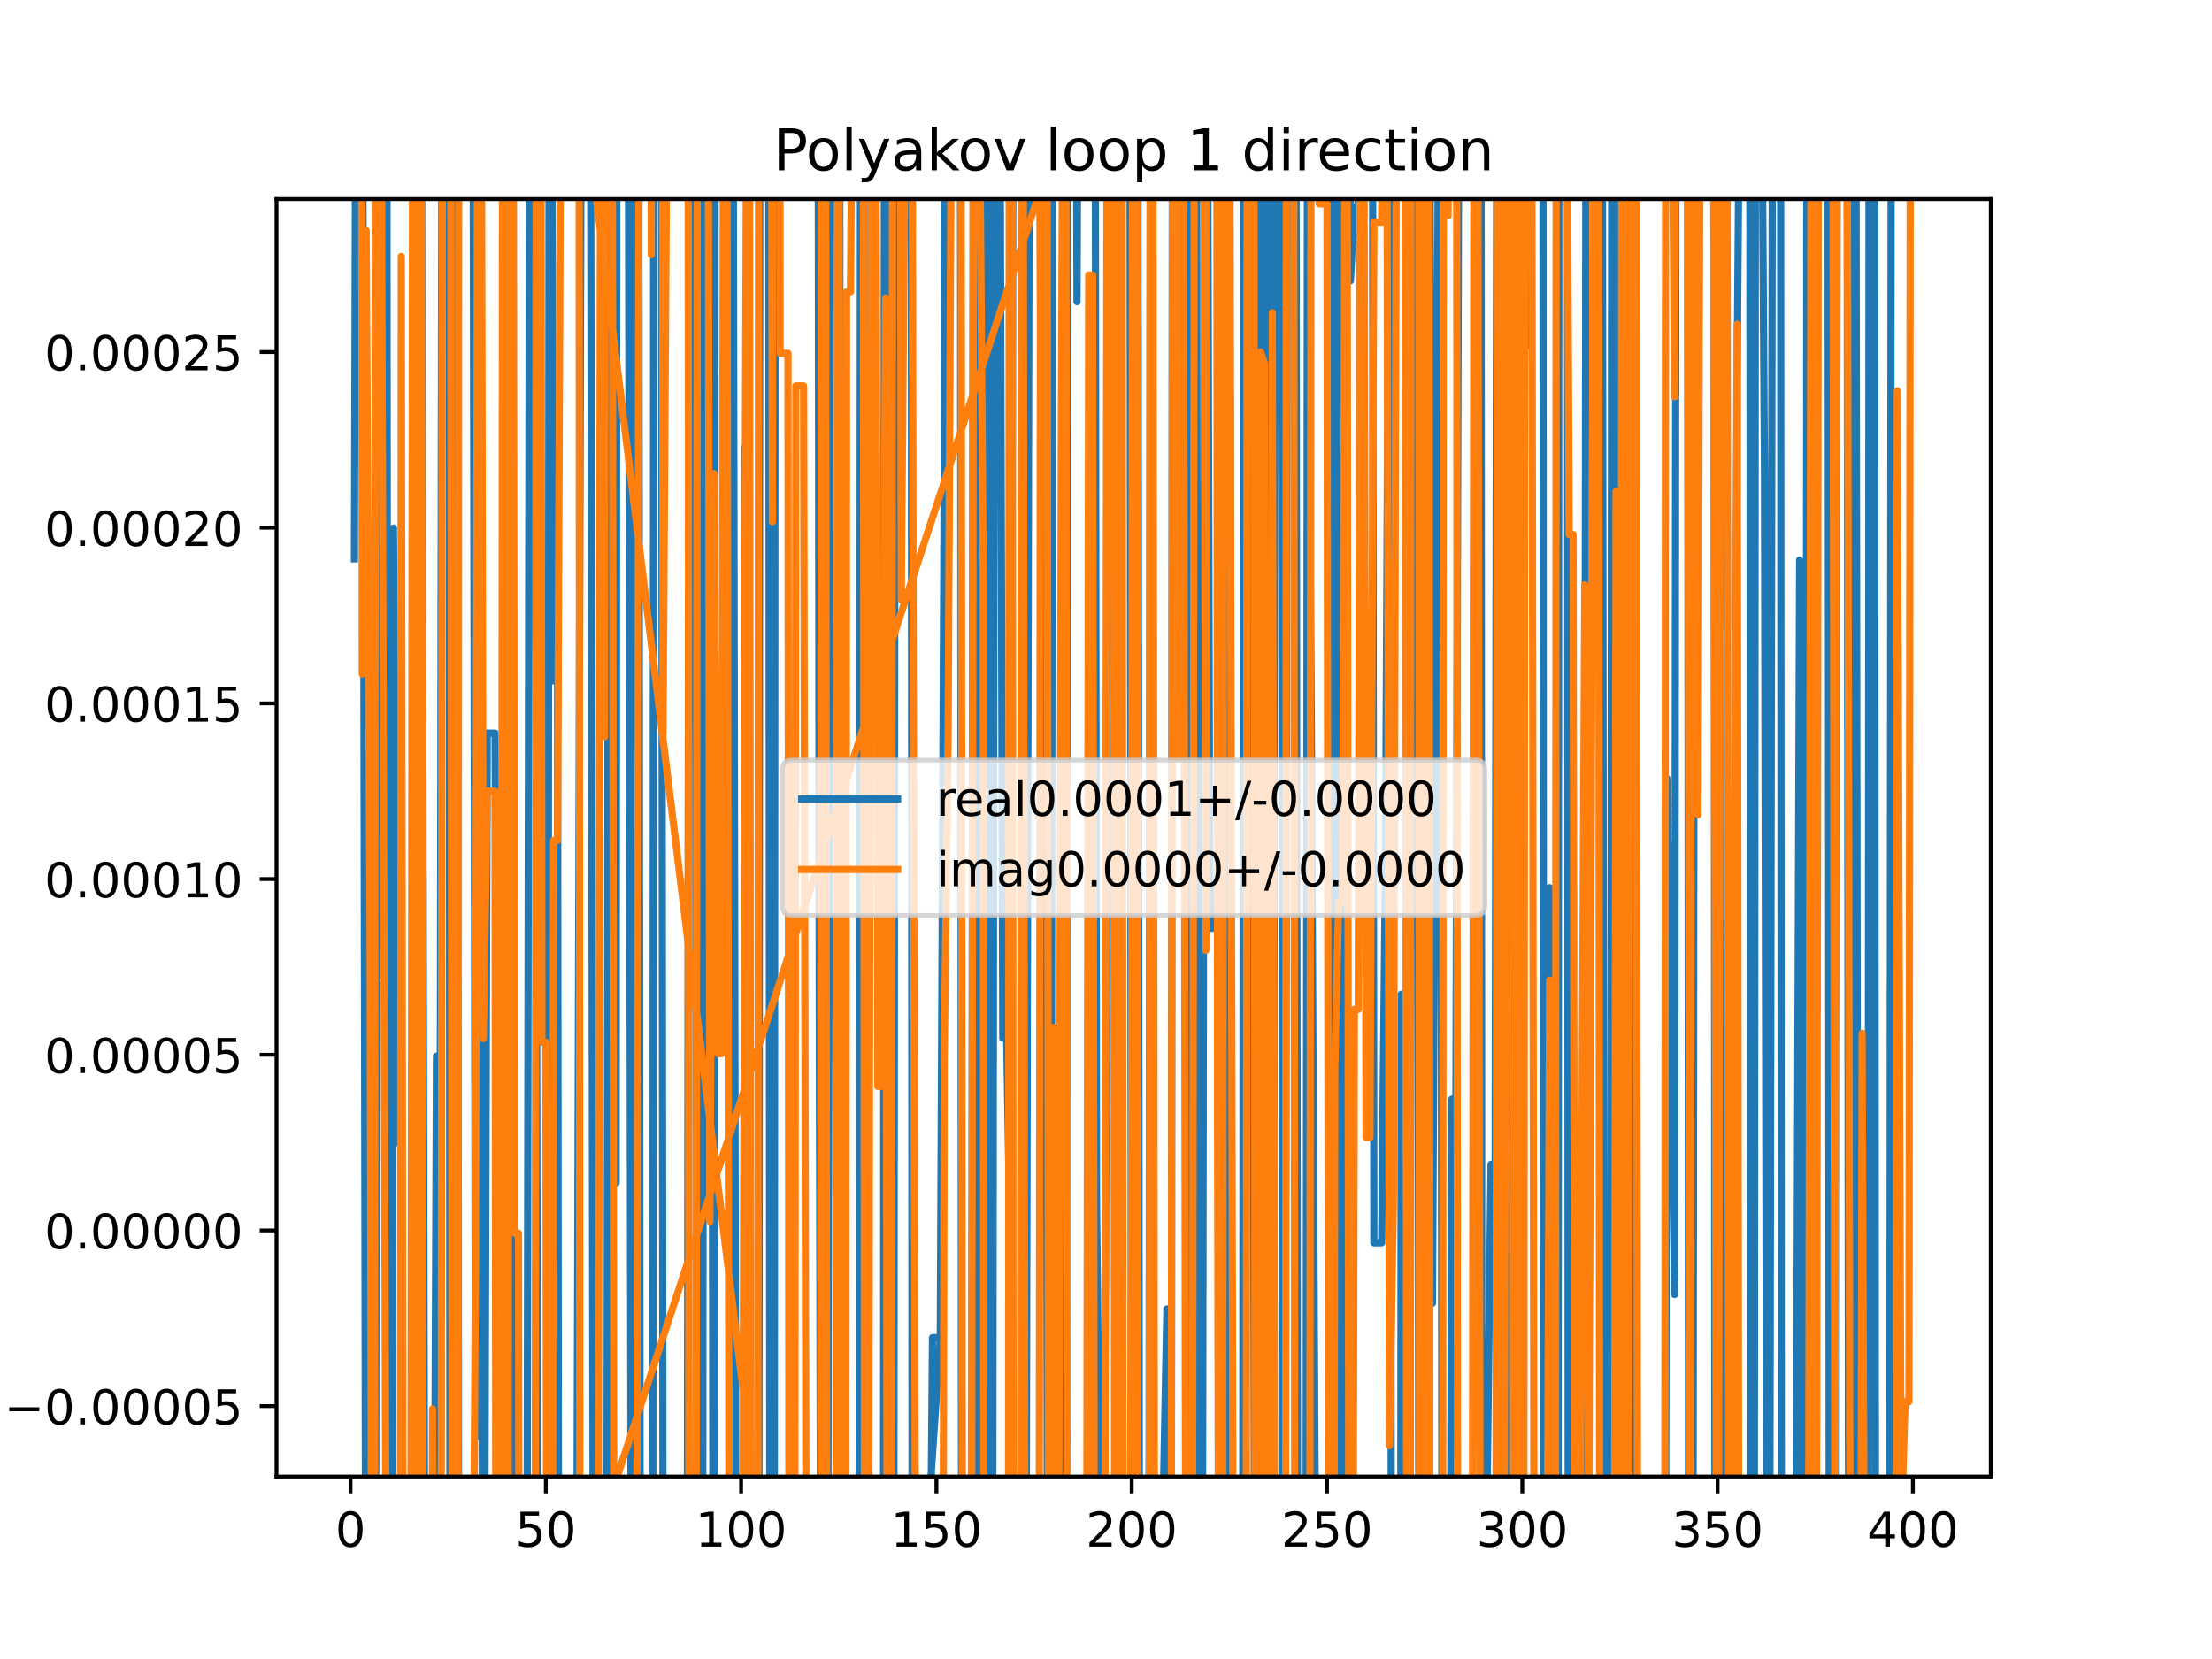 <?xml version="1.0" encoding="utf-8" standalone="no"?>
<!DOCTYPE svg PUBLIC "-//W3C//DTD SVG 1.1//EN"
  "http://www.w3.org/Graphics/SVG/1.1/DTD/svg11.dtd">
<!-- Created with matplotlib (https://matplotlib.org/) -->
<svg height="345.6pt" version="1.1" viewBox="0 0 460.8 345.6" width="460.8pt" xmlns="http://www.w3.org/2000/svg" xmlns:xlink="http://www.w3.org/1999/xlink">
 <defs>
  <style type="text/css">
*{stroke-linecap:butt;stroke-linejoin:round;}
  </style>
 </defs>
 <g id="figure_1">
  <g id="patch_1">
   <path d="M 0 345.6 
L 460.8 345.6 
L 460.8 0 
L 0 0 
z
" style="fill:#ffffff;"/>
  </g>
  <g id="axes_1">
   <g id="patch_2">
    <path d="M 57.6 307.584 
L 414.72 307.584 
L 414.72 41.472 
L 57.6 41.472 
z
" style="fill:#ffffff;"/>
   </g>
   <g id="matplotlib.axis_1">
    <g id="xtick_1">
     <g id="line2d_1">
      <defs>
       <path d="M 0 0 
L 0 3.5 
" id="m517fdaf414" style="stroke:#000000;stroke-width:0.8;"/>
      </defs>
      <g>
       <use style="stroke:#000000;stroke-width:0.8;" x="73.019" xlink:href="#m517fdaf414" y="307.584"/>
      </g>
     </g>
     <g id="text_1">
      <!-- 0 -->
      <defs>
       <path d="M 31.781 66.406 
Q 24.172 66.406 20.328 58.906 
Q 16.5 51.422 16.5 36.375 
Q 16.5 21.391 20.328 13.891 
Q 24.172 6.391 31.781 6.391 
Q 39.453 6.391 43.281 13.891 
Q 47.125 21.391 47.125 36.375 
Q 47.125 51.422 43.281 58.906 
Q 39.453 66.406 31.781 66.406 
z
M 31.781 74.219 
Q 44.047 74.219 50.516 64.516 
Q 56.984 54.828 56.984 36.375 
Q 56.984 17.969 50.516 8.266 
Q 44.047 -1.422 31.781 -1.422 
Q 19.531 -1.422 13.062 8.266 
Q 6.594 17.969 6.594 36.375 
Q 6.594 54.828 13.062 64.516 
Q 19.531 74.219 31.781 74.219 
z
" id="DejaVuSans-48"/>
      </defs>
      <g transform="translate(69.838 322.182)scale(0.1 -0.1)">
       <use xlink:href="#DejaVuSans-48"/>
      </g>
     </g>
    </g>
    <g id="xtick_2">
     <g id="line2d_2">
      <g>
       <use style="stroke:#000000;stroke-width:0.8;" x="113.703" xlink:href="#m517fdaf414" y="307.584"/>
      </g>
     </g>
     <g id="text_2">
      <!-- 50 -->
      <defs>
       <path d="M 10.797 72.906 
L 49.516 72.906 
L 49.516 64.594 
L 19.828 64.594 
L 19.828 46.734 
Q 21.969 47.469 24.109 47.828 
Q 26.266 48.188 28.422 48.188 
Q 40.625 48.188 47.75 41.5 
Q 54.891 34.812 54.891 23.391 
Q 54.891 11.625 47.562 5.094 
Q 40.234 -1.422 26.906 -1.422 
Q 22.312 -1.422 17.547 -0.641 
Q 12.797 0.141 7.719 1.703 
L 7.719 11.625 
Q 12.109 9.234 16.797 8.062 
Q 21.484 6.891 26.703 6.891 
Q 35.156 6.891 40.078 11.328 
Q 45.016 15.766 45.016 23.391 
Q 45.016 31 40.078 35.438 
Q 35.156 39.891 26.703 39.891 
Q 22.75 39.891 18.812 39.016 
Q 14.891 38.141 10.797 36.281 
z
" id="DejaVuSans-53"/>
      </defs>
      <g transform="translate(107.34 322.182)scale(0.1 -0.1)">
       <use xlink:href="#DejaVuSans-53"/>
       <use x="63.623" xlink:href="#DejaVuSans-48"/>
      </g>
     </g>
    </g>
    <g id="xtick_3">
     <g id="line2d_3">
      <g>
       <use style="stroke:#000000;stroke-width:0.8;" x="154.386" xlink:href="#m517fdaf414" y="307.584"/>
      </g>
     </g>
     <g id="text_3">
      <!-- 100 -->
      <defs>
       <path d="M 12.406 8.297 
L 28.516 8.297 
L 28.516 63.922 
L 10.984 60.406 
L 10.984 69.391 
L 28.422 72.906 
L 38.281 72.906 
L 38.281 8.297 
L 54.391 8.297 
L 54.391 0 
L 12.406 0 
z
" id="DejaVuSans-49"/>
      </defs>
      <g transform="translate(144.842 322.182)scale(0.1 -0.1)">
       <use xlink:href="#DejaVuSans-49"/>
       <use x="63.623" xlink:href="#DejaVuSans-48"/>
       <use x="127.246" xlink:href="#DejaVuSans-48"/>
      </g>
     </g>
    </g>
    <g id="xtick_4">
     <g id="line2d_4">
      <g>
       <use style="stroke:#000000;stroke-width:0.8;" x="195.07" xlink:href="#m517fdaf414" y="307.584"/>
      </g>
     </g>
     <g id="text_4">
      <!-- 150 -->
      <g transform="translate(185.526 322.182)scale(0.1 -0.1)">
       <use xlink:href="#DejaVuSans-49"/>
       <use x="63.623" xlink:href="#DejaVuSans-53"/>
       <use x="127.246" xlink:href="#DejaVuSans-48"/>
      </g>
     </g>
    </g>
    <g id="xtick_5">
     <g id="line2d_5">
      <g>
       <use style="stroke:#000000;stroke-width:0.8;" x="235.753" xlink:href="#m517fdaf414" y="307.584"/>
      </g>
     </g>
     <g id="text_5">
      <!-- 200 -->
      <defs>
       <path d="M 19.188 8.297 
L 53.609 8.297 
L 53.609 0 
L 7.328 0 
L 7.328 8.297 
Q 12.938 14.109 22.625 23.891 
Q 32.328 33.688 34.812 36.531 
Q 39.547 41.844 41.422 45.531 
Q 43.312 49.219 43.312 52.781 
Q 43.312 58.594 39.234 62.25 
Q 35.156 65.922 28.609 65.922 
Q 23.969 65.922 18.812 64.312 
Q 13.672 62.703 7.812 59.422 
L 7.812 69.391 
Q 13.766 71.781 18.938 73 
Q 24.125 74.219 28.422 74.219 
Q 39.75 74.219 46.484 68.547 
Q 53.219 62.891 53.219 53.422 
Q 53.219 48.922 51.531 44.891 
Q 49.859 40.875 45.406 35.406 
Q 44.188 33.984 37.641 27.219 
Q 31.109 20.453 19.188 8.297 
z
" id="DejaVuSans-50"/>
      </defs>
      <g transform="translate(226.209 322.182)scale(0.1 -0.1)">
       <use xlink:href="#DejaVuSans-50"/>
       <use x="63.623" xlink:href="#DejaVuSans-48"/>
       <use x="127.246" xlink:href="#DejaVuSans-48"/>
      </g>
     </g>
    </g>
    <g id="xtick_6">
     <g id="line2d_6">
      <g>
       <use style="stroke:#000000;stroke-width:0.8;" x="276.437" xlink:href="#m517fdaf414" y="307.584"/>
      </g>
     </g>
     <g id="text_6">
      <!-- 250 -->
      <g transform="translate(266.893 322.182)scale(0.1 -0.1)">
       <use xlink:href="#DejaVuSans-50"/>
       <use x="63.623" xlink:href="#DejaVuSans-53"/>
       <use x="127.246" xlink:href="#DejaVuSans-48"/>
      </g>
     </g>
    </g>
    <g id="xtick_7">
     <g id="line2d_7">
      <g>
       <use style="stroke:#000000;stroke-width:0.8;" x="317.12" xlink:href="#m517fdaf414" y="307.584"/>
      </g>
     </g>
     <g id="text_7">
      <!-- 300 -->
      <defs>
       <path d="M 40.578 39.312 
Q 47.656 37.797 51.625 33 
Q 55.609 28.219 55.609 21.188 
Q 55.609 10.406 48.188 4.484 
Q 40.766 -1.422 27.094 -1.422 
Q 22.516 -1.422 17.656 -0.516 
Q 12.797 0.391 7.625 2.203 
L 7.625 11.719 
Q 11.719 9.328 16.594 8.109 
Q 21.484 6.891 26.812 6.891 
Q 36.078 6.891 40.938 10.547 
Q 45.797 14.203 45.797 21.188 
Q 45.797 27.641 41.281 31.266 
Q 36.766 34.906 28.719 34.906 
L 20.219 34.906 
L 20.219 43.016 
L 29.109 43.016 
Q 36.375 43.016 40.234 45.922 
Q 44.094 48.828 44.094 54.297 
Q 44.094 59.906 40.109 62.906 
Q 36.141 65.922 28.719 65.922 
Q 24.656 65.922 20.016 65.031 
Q 15.375 64.156 9.812 62.312 
L 9.812 71.094 
Q 15.438 72.656 20.344 73.438 
Q 25.25 74.219 29.594 74.219 
Q 40.828 74.219 47.359 69.109 
Q 53.906 64.016 53.906 55.328 
Q 53.906 49.266 50.438 45.094 
Q 46.969 40.922 40.578 39.312 
z
" id="DejaVuSans-51"/>
      </defs>
      <g transform="translate(307.576 322.182)scale(0.1 -0.1)">
       <use xlink:href="#DejaVuSans-51"/>
       <use x="63.623" xlink:href="#DejaVuSans-48"/>
       <use x="127.246" xlink:href="#DejaVuSans-48"/>
      </g>
     </g>
    </g>
    <g id="xtick_8">
     <g id="line2d_8">
      <g>
       <use style="stroke:#000000;stroke-width:0.8;" x="357.804" xlink:href="#m517fdaf414" y="307.584"/>
      </g>
     </g>
     <g id="text_8">
      <!-- 350 -->
      <g transform="translate(348.26 322.182)scale(0.1 -0.1)">
       <use xlink:href="#DejaVuSans-51"/>
       <use x="63.623" xlink:href="#DejaVuSans-53"/>
       <use x="127.246" xlink:href="#DejaVuSans-48"/>
      </g>
     </g>
    </g>
    <g id="xtick_9">
     <g id="line2d_9">
      <g>
       <use style="stroke:#000000;stroke-width:0.8;" x="398.487" xlink:href="#m517fdaf414" y="307.584"/>
      </g>
     </g>
     <g id="text_9">
      <!-- 400 -->
      <defs>
       <path d="M 37.797 64.312 
L 12.891 25.391 
L 37.797 25.391 
z
M 35.203 72.906 
L 47.609 72.906 
L 47.609 25.391 
L 58.016 25.391 
L 58.016 17.188 
L 47.609 17.188 
L 47.609 0 
L 37.797 0 
L 37.797 17.188 
L 4.891 17.188 
L 4.891 26.703 
z
" id="DejaVuSans-52"/>
      </defs>
      <g transform="translate(388.944 322.182)scale(0.1 -0.1)">
       <use xlink:href="#DejaVuSans-52"/>
       <use x="63.623" xlink:href="#DejaVuSans-48"/>
       <use x="127.246" xlink:href="#DejaVuSans-48"/>
      </g>
     </g>
    </g>
   </g>
   <g id="matplotlib.axis_2">
    <g id="ytick_1">
     <g id="line2d_10">
      <defs>
       <path d="M 0 0 
L -3.5 0 
" id="m78a2ba0b7c" style="stroke:#000000;stroke-width:0.8;"/>
      </defs>
      <g>
       <use style="stroke:#000000;stroke-width:0.8;" x="57.6" xlink:href="#m78a2ba0b7c" y="292.914"/>
      </g>
     </g>
     <g id="text_10">
      <!-- −0.00005 -->
      <defs>
       <path d="M 10.594 35.5 
L 73.188 35.5 
L 73.188 27.203 
L 10.594 27.203 
z
" id="DejaVuSans-8722"/>
       <path d="M 10.688 12.406 
L 21 12.406 
L 21 0 
L 10.688 0 
z
" id="DejaVuSans-46"/>
      </defs>
      <g transform="translate(0.867 296.713)scale(0.1 -0.1)">
       <use xlink:href="#DejaVuSans-8722"/>
       <use x="83.789" xlink:href="#DejaVuSans-48"/>
       <use x="147.412" xlink:href="#DejaVuSans-46"/>
       <use x="179.199" xlink:href="#DejaVuSans-48"/>
       <use x="242.822" xlink:href="#DejaVuSans-48"/>
       <use x="306.445" xlink:href="#DejaVuSans-48"/>
       <use x="370.068" xlink:href="#DejaVuSans-48"/>
       <use x="433.691" xlink:href="#DejaVuSans-53"/>
      </g>
     </g>
    </g>
    <g id="ytick_2">
     <g id="line2d_11">
      <g>
       <use style="stroke:#000000;stroke-width:0.8;" x="57.6" xlink:href="#m78a2ba0b7c" y="256.319"/>
      </g>
     </g>
     <g id="text_11">
      <!-- 0.00000 -->
      <g transform="translate(9.247 260.118)scale(0.1 -0.1)">
       <use xlink:href="#DejaVuSans-48"/>
       <use x="63.623" xlink:href="#DejaVuSans-46"/>
       <use x="95.41" xlink:href="#DejaVuSans-48"/>
       <use x="159.033" xlink:href="#DejaVuSans-48"/>
       <use x="222.656" xlink:href="#DejaVuSans-48"/>
       <use x="286.279" xlink:href="#DejaVuSans-48"/>
       <use x="349.902" xlink:href="#DejaVuSans-48"/>
      </g>
     </g>
    </g>
    <g id="ytick_3">
     <g id="line2d_12">
      <g>
       <use style="stroke:#000000;stroke-width:0.8;" x="57.6" xlink:href="#m78a2ba0b7c" y="219.724"/>
      </g>
     </g>
     <g id="text_12">
      <!-- 0.00005 -->
      <g transform="translate(9.247 223.523)scale(0.1 -0.1)">
       <use xlink:href="#DejaVuSans-48"/>
       <use x="63.623" xlink:href="#DejaVuSans-46"/>
       <use x="95.41" xlink:href="#DejaVuSans-48"/>
       <use x="159.033" xlink:href="#DejaVuSans-48"/>
       <use x="222.656" xlink:href="#DejaVuSans-48"/>
       <use x="286.279" xlink:href="#DejaVuSans-48"/>
       <use x="349.902" xlink:href="#DejaVuSans-53"/>
      </g>
     </g>
    </g>
    <g id="ytick_4">
     <g id="line2d_13">
      <g>
       <use style="stroke:#000000;stroke-width:0.8;" x="57.6" xlink:href="#m78a2ba0b7c" y="183.128"/>
      </g>
     </g>
     <g id="text_13">
      <!-- 0.00010 -->
      <g transform="translate(9.247 186.928)scale(0.1 -0.1)">
       <use xlink:href="#DejaVuSans-48"/>
       <use x="63.623" xlink:href="#DejaVuSans-46"/>
       <use x="95.41" xlink:href="#DejaVuSans-48"/>
       <use x="159.033" xlink:href="#DejaVuSans-48"/>
       <use x="222.656" xlink:href="#DejaVuSans-48"/>
       <use x="286.279" xlink:href="#DejaVuSans-49"/>
       <use x="349.902" xlink:href="#DejaVuSans-48"/>
      </g>
     </g>
    </g>
    <g id="ytick_5">
     <g id="line2d_14">
      <g>
       <use style="stroke:#000000;stroke-width:0.8;" x="57.6" xlink:href="#m78a2ba0b7c" y="146.533"/>
      </g>
     </g>
     <g id="text_14">
      <!-- 0.00015 -->
      <g transform="translate(9.247 150.332)scale(0.1 -0.1)">
       <use xlink:href="#DejaVuSans-48"/>
       <use x="63.623" xlink:href="#DejaVuSans-46"/>
       <use x="95.41" xlink:href="#DejaVuSans-48"/>
       <use x="159.033" xlink:href="#DejaVuSans-48"/>
       <use x="222.656" xlink:href="#DejaVuSans-48"/>
       <use x="286.279" xlink:href="#DejaVuSans-49"/>
       <use x="349.902" xlink:href="#DejaVuSans-53"/>
      </g>
     </g>
    </g>
    <g id="ytick_6">
     <g id="line2d_15">
      <g>
       <use style="stroke:#000000;stroke-width:0.8;" x="57.6" xlink:href="#m78a2ba0b7c" y="109.938"/>
      </g>
     </g>
     <g id="text_15">
      <!-- 0.00020 -->
      <g transform="translate(9.247 113.737)scale(0.1 -0.1)">
       <use xlink:href="#DejaVuSans-48"/>
       <use x="63.623" xlink:href="#DejaVuSans-46"/>
       <use x="95.41" xlink:href="#DejaVuSans-48"/>
       <use x="159.033" xlink:href="#DejaVuSans-48"/>
       <use x="222.656" xlink:href="#DejaVuSans-48"/>
       <use x="286.279" xlink:href="#DejaVuSans-50"/>
       <use x="349.902" xlink:href="#DejaVuSans-48"/>
      </g>
     </g>
    </g>
    <g id="ytick_7">
     <g id="line2d_16">
      <g>
       <use style="stroke:#000000;stroke-width:0.8;" x="57.6" xlink:href="#m78a2ba0b7c" y="73.343"/>
      </g>
     </g>
     <g id="text_16">
      <!-- 0.00025 -->
      <g transform="translate(9.247 77.142)scale(0.1 -0.1)">
       <use xlink:href="#DejaVuSans-48"/>
       <use x="63.623" xlink:href="#DejaVuSans-46"/>
       <use x="95.41" xlink:href="#DejaVuSans-48"/>
       <use x="159.033" xlink:href="#DejaVuSans-48"/>
       <use x="222.656" xlink:href="#DejaVuSans-48"/>
       <use x="286.279" xlink:href="#DejaVuSans-50"/>
       <use x="349.902" xlink:href="#DejaVuSans-53"/>
      </g>
     </g>
    </g>
   </g>
   <g id="line2d_17">
    <path clip-path="url(#p433a0ba82c)" d="M 73.833 116.42 
L 74.144 -1 
M 75.534 -1 
L 76.193 346.6 
M 76.403 346.6 
L 77.087 120.752 
L 77.375 346.6 
M 78.254 346.6 
L 78.55 -1 
M 79.11 -1 
L 79.528 203.257 
L 79.798 -1 
M 80.598 -1 
L 80.813 346.6 
M 81.726 346.6 
L 81.969 110.014 
L 82.783 238.049 
L 83.597 196.345 
L 83.749 346.6 
M 85.946 346.6 
L 86.038 264.071 
L 86.851 303.232 
L 87.568 -1 
M 87.753 -1 
L 88.479 339.598 
L 89.292 339.598 
L 89.355 346.6 
M 90.431 346.6 
L 90.92 220.01 
L 91.733 220.01 
L 92.091 -1 
M 93.535 -1 
L 93.75 346.6 
M 94.561 346.6 
L 94.757 -1 
M 95.289 -1 
L 95.543 346.6 
M 191.331 346.6 
L 195.883 278.654 
L 196.697 98.578 
L 196.904 -1 
M 200.079 -1 
L 200.322 346.6 
M 202.401 346.6 
L 202.749 -1 
M 203.425 -1 
L 203.592 346.6 
M 205.063 346.6 
L 205.365 -1 
M 205.933 -1 
L 206.238 346.6 
M 206.772 346.6 
L 207.199 -1 
M 208.269 -1 
L 208.902 216.278 
L 209.716 216.278 
L 210.529 266.989 
L 211.072 -1 
M 213.339 -1 
L 213.784 318.435 
L 214.464 -1 
M 216.49 -1 
L 217.039 129.199 
L 217.852 129.199 
L 218.231 346.6 
M 218.923 346.6 
L 219.281 -1 
M 221.328 -1 
L 221.702 346.6 
M 222.106 346.6 
L 222.421 -1 
M 224.194 -1 
L 224.362 62.847 
L 224.631 -1 
M 228.144 -1 
L 228.43 250.482 
L 229.244 327.816 
L 230.057 327.816 
L 230.871 108.063 
L 231.685 108.063 
L 232.498 191.072 
L 233.312 205.836 
L 233.823 -1 
M 235.375 -1 
L 235.752 346.6 
M 235.754 346.6 
L 236.104 -1 
M 237.026 -1 
L 237.374 346.6 
M 239.342 346.6 
L 239.646 -1 
M 240.027 -1 
L 240.382 346.6 
M 241.359 346.6 
L 241.449 315.793 
L 242.263 315.793 
L 243.076 272.687 
L 243.323 346.6 
M 244.004 346.6 
L 244.237 -1 
M 247.599 -1 
L 247.958 309.218 
L 248.238 -1 
M 249.262 -1 
L 249.551 346.6 
M 250.467 346.6 
L 251.029 -1 
M 251.513 -1 
L 252.027 193.381 
L 252.84 193.381 
L 253.654 181.718 
L 254.468 59.098 
L 254.714 346.6 
M 255.753 346.6 
L 256.001 -1 
M 256.193 -1 
L 256.451 346.6 
M 258.876 346.6 
L 259.068 -1 
M 259.923 -1 
L 260.163 212.322 
L 260.977 131.254 
L 261.355 346.6 
M 262.075 346.6 
L 262.473 -1 
M 262.706 -1 
L 263.013 346.6 
M 263.886 346.6 
L 264.232 7.762 
L 264.758 346.6 
M 265.241 346.6 
L 265.61 -1 
M 266.928 -1 
L 267.306 346.6 
M 267.718 346.6 
L 268.207 -1 
M 269.957 -1 
L 270.325 346.6 
M 272.059 346.6 
L 272.368 28.104 
L 273.182 153.363 
L 274.152 346.6 
M 276.803 346.6 
L 277.25 124.831 
L 277.358 -1 
M 278.479 -1 
L 278.653 346.6 
M 279.83 346.6 
L 279.937 -1 
M 281.293 -1 
L 281.319 58.496 
L 282.132 43.144 
L 282.946 43.144 
L 283.268 -1 
M 285.895 -1 
L 286.201 258.909 
L 287.828 258.909 
L 288.642 175.537 
L 289.455 9.86 
L 289.858 346.6 
M 291.787 346.6 
L 291.896 207.132 
L 292.71 207.132 
L 293.164 346.6 
M 293.693 346.6 
L 294.225 -1 
M 295.228 -1 
L 295.59 346.6 
M 296.242 346.6 
L 296.511 -1 
M 297.845 -1 
L 298.406 271.497 
L 299.788 -1 
M 300.078 -1 
L 300.388 346.6 
M 302.104 346.6 
L 302.474 228.976 
L 303.288 228.976 
L 303.947 -1 
M 308.517 -1 
L 308.707 346.6 
M 309.742 346.6 
L 309.797 309.757 
L 310.611 242.543 
L 311.425 267.854 
L 311.846 -1 
M 314.03 -1 
L 314.607 346.6 
M 316.656 346.6 
L 316.805 -1 
M 317.86 -1 
L 317.934 72.132 
L 318.206 -1 
M 321.409 -1 
L 321.592 346.6 
M 322.676 346.6 
L 322.816 184.923 
L 323.63 202.475 
L 323.946 346.6 
M 324.562 346.6 
L 324.745 -1 
M 326.531 -1 
L 326.695 346.6 
M 329.952 346.6 
L 330.404 -1 
M 333.77 -1 
L 334.179 346.6 
M 335.498 346.6 
L 335.765 -1 
M 335.907 -1 
L 336.185 346.6 
M 337.097 346.6 
L 337.366 -1 
M 337.648 -1 
L 338.167 346.6 
M 338.404 346.6 
L 339.019 -1 
M 340.111 -1 
L 340.384 346.6 
M 346.947 346.6 
L 347.226 162.147 
L 348.04 211.446 
L 348.853 269.679 
L 349.168 -1 
M 351.56 -1 
L 351.776 346.6 
M 352.669 346.6 
L 352.922 104.166 
L 353.735 121.596 
L 354.092 -1 
M 357.058 -1 
L 357.256 346.6 
M 358.426 346.6 
L 358.617 50.418 
L 358.876 346.6 
M 360.136 346.6 
L 360.245 248.747 
L 361.058 345.266 
L 361.872 78.005 
L 362.49 -1 
M 364.492 -1 
L 364.771 346.6 
M 365.445 346.6 
L 365.696 -1 
M 366.92 -1 
L 367.568 97.394 
L 368.075 346.6 
M 368.637 346.6 
L 369.266 -1 
M 370.922 -1 
L 371.1 346.6 
M 374.088 346.6 
L 374.891 116.678 
L 375.075 346.6 
M 376.194 346.6 
L 376.41 -1 
M 376.712 -1 
L 377.099 346.6 
M 377.907 346.6 
L 378.146 259.818 
L 378.564 -1 
M 380.79 -1 
L 381.078 346.6 
M 382.478 346.6 
L 382.702 -1 
M 384.77 -1 
L 385.111 346.6 
M 385.782 346.6 
L 386.081 -1 
M 386.598 -1 
L 387.068 346.6 
M 387.218 346.6 
L 387.91 228.489 
L 388.041 346.6 
M 389.14 346.6 
L 389.377 -1 
M 390.495 -1 
L 390.708 346.6 
M 393.65 346.6 
L 393.994 -1 
M 98.517 -1 
L 99.057 299.419 
L 99.87 2.23 
L 100.533 346.6 
M 100.918 346.6 
L 101.498 152.726 
L 103.125 152.726 
L 104.248 346.6 
M 106.158 346.6 
L 106.38 82.335 
L 106.833 346.6 
M 109.77 346.6 
L 110.342 -1 
M 111.384 -1 
L 112.046 346.6 
M 114.084 346.6 
L 114.406 -1 
M 114.887 -1 
L 115.33 141.84 
L 116.144 141.84 
L 116.365 346.6 
M 120.106 346.6 
L 121.121 -1 
M 122.985 -1 
L 123.601 346.6 
M 126.4 346.6 
L 126.838 -1 
M 127.887 -1 
L 128.349 246.422 
L 128.512 -1 
M 130.857 -1 
L 131.517 346.6 
M 131.636 346.6 
L 131.884 -1 
M 133.045 -1 
L 133.369 346.6 
M 135.976 346.6 
L 136.199 -1 
M 137.769 -1 
L 138.132 346.6 
M 143.166 346.6 
L 143.58 -1 
M 144.732 -1 
L 145.138 346.6 
M 146.374 346.6 
L 146.645 -1 
M 148.076 -1 
L 148.551 346.6 
M 148.759 346.6 
L 148.991 -1 
M 151.433 -1 
L 151.945 282.795 
L 152.759 30.646 
L 153.329 346.6 
M 154.86 346.6 
L 155.2 93.062 
L 156.013 214.165 
L 156.173 346.6 
M 158.089 346.6 
L 158.289 -1 
M 160.126 -1 
L 160.386 346.6 
M 161.289 346.6 
L 161.489 -1 
M 170.422 -1 
L 170.66 204.206 
L 170.968 346.6 
M 172.4 346.6 
L 173.119 -1 
M 174.913 -1 
L 175.181 346.6 
M 178.935 346.6 
L 179.298 -1 
M 179.956 -1 
L 180.357 346.6 
M 184.041 346.6 
L 184.246 -1 
M 185.014 -1 
L 185.306 230.862 
L 185.803 346.6 
M 186.185 346.6 
L 186.498 -1 
M 189.826 -1 
L 190.017 346.6 
M 193.686 346.6 
L 194.256 278.654 
L 195.07 278.654 
L 195.07 278.654 
" style="fill:none;stroke:#1f77b4;stroke-linecap:square;stroke-width:1.5;"/>
   </g>
   <g id="line2d_18">
    <path clip-path="url(#p433a0ba82c)" d="M 75.332 -1 
L 75.46 140.396 
L 76.274 47.995 
L 77.087 191.9 
L 77.448 346.6 
M 78.009 346.6 
L 78.202 -1 
M 79.482 -1 
L 79.528 54.972 
L 80.467 346.6 
M 83.412 346.6 
L 83.597 53.434 
L 83.975 346.6 
M 85.59 346.6 
L 85.967 -1 
M 86.11 -1 
L 86.49 346.6 
M 87.207 346.6 
L 87.581 -1 
M 87.75 -1 
L 88.125 346.6 
M 89.993 346.6 
L 90.106 293.492 
L 90.25 346.6 
M 91.905 346.6 
L 92.146 -1 
M 93.887 -1 
L 94.201 346.6 
M 95.403 346.6 
L 95.559 -1 
M 119.038 -1 
L 161.831 346.6 
M 196.442 346.6 
L 196.697 220.713 
L 197.511 152.881 
L 198.291 -1 
M 200.195 -1 
L 200.501 346.6 
M 202.376 346.6 
L 202.837 -1 
M 203.974 -1 
L 204.02 15.373 
L 204.834 121.05 
L 204.967 346.6 
M 210.079 346.6 
L 210.257 -1 
M 210.851 -1 
L 211.061 346.6 
M 212.547 346.6 
L 212.84 -1 
M 213.137 -1 
L 213.507 346.6 
M 216.477 346.6 
L 216.793 -1 
M 218.114 -1 
L 218.45 346.6 
M 219.177 346.6 
L 219.48 214.04 
L 219.996 346.6 
M 220.479 346.6 
L 221.107 87.628 
L 221.463 -1 
M 222.019 -1 
L 222.318 346.6 
M 226.361 346.6 
L 226.803 57.285 
L 227.616 57.285 
L 227.969 346.6 
M 230.142 346.6 
L 230.651 -1 
M 231.849 -1 
L 232.229 346.6 
M 232.651 346.6 
L 232.866 -1 
M 233.75 -1 
L 233.961 346.6 
M 235.397 346.6 
L 235.753 238.531 
L 235.949 -1 
M 236.847 -1 
L 236.975 346.6 
M 239.418 346.6 
L 239.629 -1 
M 240.149 -1 
L 240.508 346.6 
M 243.991 346.6 
L 244.272 -1 
M 245.331 -1 
L 245.517 157.904 
L 245.994 -1 
M 246.499 -1 
L 247.019 346.6 
M 248.407 346.6 
L 248.772 40.538 
L 248.97 -1 
M 250.72 -1 
L 251.213 197.949 
L 251.365 -1 
M 253.48 -1 
L 253.654 234.834 
L 253.853 346.6 
M 254.702 346.6 
L 254.939 -1 
M 256.104 -1 
L 256.909 345.83 
L 258.536 345.83 
L 258.537 346.6 
M 259.611 346.6 
L 259.816 -1 
M 261.216 -1 
L 261.466 346.6 
M 262.297 346.6 
L 262.604 73.338 
L 263.418 75.741 
L 263.736 346.6 
M 264.72 346.6 
L 265.045 65.165 
L 265.572 346.6 
M 267.814 346.6 
L 267.988 -1 
M 269.509 -1 
L 269.73 346.6 
M 271.53 346.6 
L 271.555 335.872 
L 271.569 346.6 
M 272.845 346.6 
L 273.12 -1 
M 273.953 -1 
L 273.996 3.323 
L 274.809 42.47 
L 276.437 42.47 
L 276.769 346.6 
M 277.884 346.6 
L 278.064 221.882 
L 278.878 187.864 
L 279.691 187.864 
L 280.278 -1 
M 280.592 -1 
L 281.007 346.6 
M 281.853 346.6 
L 282.132 210.277 
L 282.946 210.277 
L 283.416 -1 
M 284.08 -1 
L 284.573 236.952 
L 285.387 236.952 
L 286.201 46.293 
L 287.828 46.293 
L 288.044 -1 
M 288.888 -1 
L 289.455 301.146 
L 290.269 249.322 
L 290.958 -1 
M 291.505 -1 
L 291.896 40.921 
L 292.71 40.921 
L 293.08 346.6 
M 293.737 346.6 
L 293.939 -1 
M 295.531 -1 
L 295.724 346.6 
M 296.449 346.6 
L 296.778 51.267 
L 296.985 -1 
M 297.68 -1 
L 297.878 346.6 
M 300.517 346.6 
L 300.695 -1 
M 301.551 -1 
L 301.66 44.967 
L 301.788 -1 
M 303.434 -1 
L 303.639 346.6 
M 306.724 346.6 
L 307.062 -1 
M 307.823 -1 
L 308.35 346.6 
M 311.611 346.6 
L 311.98 -1 
M 312.53 -1 
L 312.948 346.6 
M 313.272 346.6 
L 314.121 -1 
M 314.954 -1 
L 315.336 346.6 
M 315.625 346.6 
L 315.948 -1 
M 316.589 -1 
L 316.844 346.6 
M 317.414 346.6 
L 317.684 -1 
M 319.075 -1 
L 319.575 346.6 
M 322.275 346.6 
L 322.816 204.172 
L 322.934 346.6 
M 324.025 346.6 
L 324.189 -1 
M 326.378 -1 
L 326.884 111.346 
L 327.698 111.346 
L 328.073 346.6 
M 329.172 346.6 
L 329.325 282.859 
L 330.139 121.83 
L 330.953 323.638 
L 331.766 88.751 
L 331.875 -1 
M 332.995 -1 
L 333.243 346.6 
M 334.147 346.6 
L 334.207 329.848 
L 334.235 346.6 
M 336.322 346.6 
L 336.648 102.374 
L 337.044 346.6 
M 337.634 346.6 
L 337.867 -1 
M 338.7 -1 
L 338.943 346.6 
M 339.284 346.6 
L 339.607 -1 
M 340.809 -1 
L 341.141 346.6 
M 343.948 346.6 
L 343.971 330.214 
L 344.171 346.6 
M 346.799 346.6 
L 346.991 -1 
M 348.181 -1 
L 348.853 82.659 
L 349.18 -1 
M 351.505 -1 
L 352.092 346.6 
M 352.117 346.6 
L 352.443 -1 
M 353.531 -1 
L 353.735 169.738 
L 354.143 -1 
M 356.048 -1 
L 356.176 30.888 
L 356.99 30.888 
L 357.6 346.6 
M 357.971 346.6 
L 358.524 -1 
M 359.721 -1 
L 360.174 346.6 
M 360.552 346.6 
L 361.058 256.79 
L 361.872 67.567 
L 362.225 346.6 
M 376.734 346.6 
L 377.319 -1 
M 377.343 -1 
L 377.847 346.6 
M 378.399 346.6 
L 378.827 -1 
M 381.804 -1 
L 382.214 319.509 
L 382.784 -1 
M 384.77 -1 
L 385.431 346.6 
M 385.985 346.6 
L 386.282 335.369 
L 386.311 346.6 
M 387.663 346.6 
L 387.91 215.237 
L 388.402 346.6 
M 392.77 346.6 
L 392.792 322.836 
L 393.605 322.836 
L 393.64 346.6 
M 394.961 346.6 
L 395.233 81.422 
L 396.046 319.476 
L 396.86 291.989 
L 397.674 291.989 
L 397.97 -1 
M 230.05 -1 
L 115.756 346.6 
M 98.557 346.6 
L 99.057 261.704 
L 99.534 -1 
M 100.244 -1 
L 100.684 216.348 
L 101.498 164.825 
L 103.125 164.825 
L 103.309 346.6 
M 104.434 346.6 
L 104.711 -1 
M 104.802 -1 
L 105.134 346.6 
M 105.85 346.6 
L 106.069 -1 
M 106.914 -1 
L 107.193 256.908 
L 108.007 256.908 
L 108.137 346.6 
M 111.497 346.6 
L 111.703 -1 
M 112.679 -1 
L 112.889 217.108 
L 113.703 217.108 
L 113.911 346.6 
M 115.075 346.6 
L 115.33 175.072 
L 116.144 175.072 
L 116.87 -1 
M 120.636 -1 
L 120.791 346.6 
M 124.604 346.6 
L 125.094 28.236 
L 125.908 153.479 
L 126.107 -1 
M 127.524 -1 
L 127.535 5.378 
L 127.888 346.6 
M 132.643 346.6 
L 133.15 -1 
M 135.555 -1 
L 135.672 53.065 
L 135.715 -1 
M 138.001 -1 
L 138.113 152.897 
L 138.926 21.47 
L 139.74 21.47 
L 139.768 -1 
M 143.344 -1 
L 143.537 346.6 
M 144.988 346.6 
L 145.27 -1 
M 147.522 -1 
L 147.877 254.488 
L 148.69 98.652 
L 149.504 219.499 
L 150.318 219.499 
L 150.759 -1 
M 151.397 -1 
L 151.891 346.6 
M 154.784 346.6 
L 155.2 116.671 
L 155.596 -1 
M 156.117 -1 
L 156.407 346.6 
M 157.861 346.6 
L 158.041 -1 
M 160.713 -1 
L 160.895 108.677 
L 160.983 -1 
M 162.461 -1 
L 162.523 73.605 
L 164.15 73.605 
L 164.374 346.6 
M 165.558 346.6 
L 165.777 80.39 
L 167.405 80.39 
L 167.957 346.6 
M 170.955 346.6 
L 171.114 -1 
M 171.988 -1 
L 172.216 346.6 
M 174.1 346.6 
L 174.556 -1 
M 174.792 -1 
L 174.96 346.6 
M 176.198 346.6 
L 176.355 60.792 
L 177.169 60.792 
L 177.653 -1 
M 179.824 -1 
L 180.116 346.6 
M 180.952 346.6 
L 181.237 148.885 
L 181.566 -1 
M 182.453 -1 
L 182.865 226.312 
L 183.678 226.312 
L 184.492 62.056 
L 184.816 346.6 
M 185.668 346.6 
L 185.961 -1 
M 187.553 -1 
L 187.747 124.977 
L 188.56 24.126 
L 188.61 -1 
M 190.007 -1 
L 190.188 109.901 
L 190.744 346.6 
L 190.744 346.6 
" style="fill:none;stroke:#ff7f0e;stroke-linecap:square;stroke-width:1.5;"/>
   </g>
   <g id="patch_3">
    <path d="M 57.6 307.584 
L 57.6 41.472 
" style="fill:none;stroke:#000000;stroke-linecap:square;stroke-linejoin:miter;stroke-width:0.8;"/>
   </g>
   <g id="patch_4">
    <path d="M 414.72 307.584 
L 414.72 41.472 
" style="fill:none;stroke:#000000;stroke-linecap:square;stroke-linejoin:miter;stroke-width:0.8;"/>
   </g>
   <g id="patch_5">
    <path d="M 57.6 307.584 
L 414.72 307.584 
" style="fill:none;stroke:#000000;stroke-linecap:square;stroke-linejoin:miter;stroke-width:0.8;"/>
   </g>
   <g id="patch_6">
    <path d="M 57.6 41.472 
L 414.72 41.472 
" style="fill:none;stroke:#000000;stroke-linecap:square;stroke-linejoin:miter;stroke-width:0.8;"/>
   </g>
   <g id="text_17">
    <!-- Polyakov loop 1 direction -->
    <defs>
     <path d="M 19.672 64.797 
L 19.672 37.406 
L 32.078 37.406 
Q 38.969 37.406 42.719 40.969 
Q 46.484 44.531 46.484 51.125 
Q 46.484 57.672 42.719 61.234 
Q 38.969 64.797 32.078 64.797 
z
M 9.812 72.906 
L 32.078 72.906 
Q 44.344 72.906 50.609 67.359 
Q 56.891 61.812 56.891 51.125 
Q 56.891 40.328 50.609 34.812 
Q 44.344 29.297 32.078 29.297 
L 19.672 29.297 
L 19.672 0 
L 9.812 0 
z
" id="DejaVuSans-80"/>
     <path d="M 30.609 48.391 
Q 23.391 48.391 19.188 42.75 
Q 14.984 37.109 14.984 27.297 
Q 14.984 17.484 19.156 11.844 
Q 23.344 6.203 30.609 6.203 
Q 37.797 6.203 41.984 11.859 
Q 46.188 17.531 46.188 27.297 
Q 46.188 37.016 41.984 42.703 
Q 37.797 48.391 30.609 48.391 
z
M 30.609 56 
Q 42.328 56 49.016 48.375 
Q 55.719 40.766 55.719 27.297 
Q 55.719 13.875 49.016 6.219 
Q 42.328 -1.422 30.609 -1.422 
Q 18.844 -1.422 12.172 6.219 
Q 5.516 13.875 5.516 27.297 
Q 5.516 40.766 12.172 48.375 
Q 18.844 56 30.609 56 
z
" id="DejaVuSans-111"/>
     <path d="M 9.422 75.984 
L 18.406 75.984 
L 18.406 0 
L 9.422 0 
z
" id="DejaVuSans-108"/>
     <path d="M 32.172 -5.078 
Q 28.375 -14.844 24.75 -17.812 
Q 21.141 -20.797 15.094 -20.797 
L 7.906 -20.797 
L 7.906 -13.281 
L 13.188 -13.281 
Q 16.891 -13.281 18.938 -11.516 
Q 21 -9.766 23.484 -3.219 
L 25.094 0.875 
L 2.984 54.688 
L 12.5 54.688 
L 29.594 11.922 
L 46.688 54.688 
L 56.203 54.688 
z
" id="DejaVuSans-121"/>
     <path d="M 34.281 27.484 
Q 23.391 27.484 19.188 25 
Q 14.984 22.516 14.984 16.5 
Q 14.984 11.719 18.141 8.906 
Q 21.297 6.109 26.703 6.109 
Q 34.188 6.109 38.703 11.406 
Q 43.219 16.703 43.219 25.484 
L 43.219 27.484 
z
M 52.203 31.203 
L 52.203 0 
L 43.219 0 
L 43.219 8.297 
Q 40.141 3.328 35.547 0.953 
Q 30.953 -1.422 24.312 -1.422 
Q 15.922 -1.422 10.953 3.297 
Q 6 8.016 6 15.922 
Q 6 25.141 12.172 29.828 
Q 18.359 34.516 30.609 34.516 
L 43.219 34.516 
L 43.219 35.406 
Q 43.219 41.609 39.141 45 
Q 35.062 48.391 27.688 48.391 
Q 23 48.391 18.547 47.266 
Q 14.109 46.141 10.016 43.891 
L 10.016 52.203 
Q 14.938 54.109 19.578 55.047 
Q 24.219 56 28.609 56 
Q 40.484 56 46.344 49.844 
Q 52.203 43.703 52.203 31.203 
z
" id="DejaVuSans-97"/>
     <path d="M 9.078 75.984 
L 18.109 75.984 
L 18.109 31.109 
L 44.922 54.688 
L 56.391 54.688 
L 27.391 29.109 
L 57.625 0 
L 45.906 0 
L 18.109 26.703 
L 18.109 0 
L 9.078 0 
z
" id="DejaVuSans-107"/>
     <path d="M 2.984 54.688 
L 12.5 54.688 
L 29.594 8.797 
L 46.688 54.688 
L 56.203 54.688 
L 35.688 0 
L 23.484 0 
z
" id="DejaVuSans-118"/>
     <path id="DejaVuSans-32"/>
     <path d="M 18.109 8.203 
L 18.109 -20.797 
L 9.078 -20.797 
L 9.078 54.688 
L 18.109 54.688 
L 18.109 46.391 
Q 20.953 51.266 25.266 53.625 
Q 29.594 56 35.594 56 
Q 45.562 56 51.781 48.094 
Q 58.016 40.188 58.016 27.297 
Q 58.016 14.406 51.781 6.484 
Q 45.562 -1.422 35.594 -1.422 
Q 29.594 -1.422 25.266 0.953 
Q 20.953 3.328 18.109 8.203 
z
M 48.688 27.297 
Q 48.688 37.203 44.609 42.844 
Q 40.531 48.484 33.406 48.484 
Q 26.266 48.484 22.188 42.844 
Q 18.109 37.203 18.109 27.297 
Q 18.109 17.391 22.188 11.75 
Q 26.266 6.109 33.406 6.109 
Q 40.531 6.109 44.609 11.75 
Q 48.688 17.391 48.688 27.297 
z
" id="DejaVuSans-112"/>
     <path d="M 45.406 46.391 
L 45.406 75.984 
L 54.391 75.984 
L 54.391 0 
L 45.406 0 
L 45.406 8.203 
Q 42.578 3.328 38.25 0.953 
Q 33.938 -1.422 27.875 -1.422 
Q 17.969 -1.422 11.734 6.484 
Q 5.516 14.406 5.516 27.297 
Q 5.516 40.188 11.734 48.094 
Q 17.969 56 27.875 56 
Q 33.938 56 38.25 53.625 
Q 42.578 51.266 45.406 46.391 
z
M 14.797 27.297 
Q 14.797 17.391 18.875 11.75 
Q 22.953 6.109 30.078 6.109 
Q 37.203 6.109 41.297 11.75 
Q 45.406 17.391 45.406 27.297 
Q 45.406 37.203 41.297 42.844 
Q 37.203 48.484 30.078 48.484 
Q 22.953 48.484 18.875 42.844 
Q 14.797 37.203 14.797 27.297 
z
" id="DejaVuSans-100"/>
     <path d="M 9.422 54.688 
L 18.406 54.688 
L 18.406 0 
L 9.422 0 
z
M 9.422 75.984 
L 18.406 75.984 
L 18.406 64.594 
L 9.422 64.594 
z
" id="DejaVuSans-105"/>
     <path d="M 41.109 46.297 
Q 39.594 47.172 37.812 47.578 
Q 36.031 48 33.891 48 
Q 26.266 48 22.188 43.047 
Q 18.109 38.094 18.109 28.812 
L 18.109 0 
L 9.078 0 
L 9.078 54.688 
L 18.109 54.688 
L 18.109 46.188 
Q 20.953 51.172 25.484 53.578 
Q 30.031 56 36.531 56 
Q 37.453 56 38.578 55.875 
Q 39.703 55.766 41.062 55.516 
z
" id="DejaVuSans-114"/>
     <path d="M 56.203 29.594 
L 56.203 25.203 
L 14.891 25.203 
Q 15.484 15.922 20.484 11.062 
Q 25.484 6.203 34.422 6.203 
Q 39.594 6.203 44.453 7.469 
Q 49.312 8.734 54.109 11.281 
L 54.109 2.781 
Q 49.266 0.734 44.188 -0.344 
Q 39.109 -1.422 33.891 -1.422 
Q 20.797 -1.422 13.156 6.188 
Q 5.516 13.812 5.516 26.812 
Q 5.516 40.234 12.766 48.109 
Q 20.016 56 32.328 56 
Q 43.359 56 49.781 48.891 
Q 56.203 41.797 56.203 29.594 
z
M 47.219 32.234 
Q 47.125 39.594 43.094 43.984 
Q 39.062 48.391 32.422 48.391 
Q 24.906 48.391 20.391 44.141 
Q 15.875 39.891 15.188 32.172 
z
" id="DejaVuSans-101"/>
     <path d="M 48.781 52.594 
L 48.781 44.188 
Q 44.969 46.297 41.141 47.344 
Q 37.312 48.391 33.406 48.391 
Q 24.656 48.391 19.812 42.844 
Q 14.984 37.312 14.984 27.297 
Q 14.984 17.281 19.812 11.734 
Q 24.656 6.203 33.406 6.203 
Q 37.312 6.203 41.141 7.25 
Q 44.969 8.297 48.781 10.406 
L 48.781 2.094 
Q 45.016 0.344 40.984 -0.531 
Q 36.969 -1.422 32.422 -1.422 
Q 20.062 -1.422 12.781 6.344 
Q 5.516 14.109 5.516 27.297 
Q 5.516 40.672 12.859 48.328 
Q 20.219 56 33.016 56 
Q 37.156 56 41.109 55.141 
Q 45.062 54.297 48.781 52.594 
z
" id="DejaVuSans-99"/>
     <path d="M 18.312 70.219 
L 18.312 54.688 
L 36.812 54.688 
L 36.812 47.703 
L 18.312 47.703 
L 18.312 18.016 
Q 18.312 11.328 20.141 9.422 
Q 21.969 7.516 27.594 7.516 
L 36.812 7.516 
L 36.812 0 
L 27.594 0 
Q 17.188 0 13.234 3.875 
Q 9.281 7.766 9.281 18.016 
L 9.281 47.703 
L 2.688 47.703 
L 2.688 54.688 
L 9.281 54.688 
L 9.281 70.219 
z
" id="DejaVuSans-116"/>
     <path d="M 54.891 33.016 
L 54.891 0 
L 45.906 0 
L 45.906 32.719 
Q 45.906 40.484 42.875 44.328 
Q 39.844 48.188 33.797 48.188 
Q 26.516 48.188 22.312 43.547 
Q 18.109 38.922 18.109 30.906 
L 18.109 0 
L 9.078 0 
L 9.078 54.688 
L 18.109 54.688 
L 18.109 46.188 
Q 21.344 51.125 25.703 53.562 
Q 30.078 56 35.797 56 
Q 45.219 56 50.047 50.172 
Q 54.891 44.344 54.891 33.016 
z
" id="DejaVuSans-110"/>
    </defs>
    <g transform="translate(161.066 35.472)scale(0.12 -0.12)">
     <use xlink:href="#DejaVuSans-80"/>
     <use x="56.678" xlink:href="#DejaVuSans-111"/>
     <use x="117.859" xlink:href="#DejaVuSans-108"/>
     <use x="145.643" xlink:href="#DejaVuSans-121"/>
     <use x="204.822" xlink:href="#DejaVuSans-97"/>
     <use x="266.102" xlink:href="#DejaVuSans-107"/>
     <use x="320.387" xlink:href="#DejaVuSans-111"/>
     <use x="381.568" xlink:href="#DejaVuSans-118"/>
     <use x="440.748" xlink:href="#DejaVuSans-32"/>
     <use x="472.535" xlink:href="#DejaVuSans-108"/>
     <use x="500.318" xlink:href="#DejaVuSans-111"/>
     <use x="561.5" xlink:href="#DejaVuSans-111"/>
     <use x="622.682" xlink:href="#DejaVuSans-112"/>
     <use x="686.158" xlink:href="#DejaVuSans-32"/>
     <use x="717.945" xlink:href="#DejaVuSans-49"/>
     <use x="781.568" xlink:href="#DejaVuSans-32"/>
     <use x="813.355" xlink:href="#DejaVuSans-100"/>
     <use x="876.832" xlink:href="#DejaVuSans-105"/>
     <use x="904.615" xlink:href="#DejaVuSans-114"/>
     <use x="943.479" xlink:href="#DejaVuSans-101"/>
     <use x="1005.002" xlink:href="#DejaVuSans-99"/>
     <use x="1059.982" xlink:href="#DejaVuSans-116"/>
     <use x="1099.191" xlink:href="#DejaVuSans-105"/>
     <use x="1126.975" xlink:href="#DejaVuSans-111"/>
     <use x="1188.156" xlink:href="#DejaVuSans-110"/>
    </g>
   </g>
   <g id="legend_1">
    <g id="patch_7">
     <path d="M 164.994 190.706 
L 307.326 190.706 
Q 309.326 190.706 309.326 188.706 
L 309.326 160.35 
Q 309.326 158.35 307.326 158.35 
L 164.994 158.35 
Q 162.994 158.35 162.994 160.35 
L 162.994 188.706 
Q 162.994 190.706 164.994 190.706 
z
" style="fill:#ffffff;opacity:0.8;stroke:#cccccc;stroke-linejoin:miter;"/>
    </g>
    <g id="line2d_19">
     <path d="M 166.994 166.448 
L 186.994 166.448 
" style="fill:none;stroke:#1f77b4;stroke-linecap:square;stroke-width:1.5;"/>
    </g>
    <g id="line2d_20"/>
    <g id="text_18">
     <!-- real0.0001+/-0.0000 -->
     <defs>
      <path d="M 46 62.703 
L 46 35.5 
L 73.188 35.5 
L 73.188 27.203 
L 46 27.203 
L 46 0 
L 37.797 0 
L 37.797 27.203 
L 10.594 27.203 
L 10.594 35.5 
L 37.797 35.5 
L 37.797 62.703 
z
" id="DejaVuSans-43"/>
      <path d="M 25.391 72.906 
L 33.688 72.906 
L 8.297 -9.281 
L 0 -9.281 
z
" id="DejaVuSans-47"/>
      <path d="M 4.891 31.391 
L 31.203 31.391 
L 31.203 23.391 
L 4.891 23.391 
z
" id="DejaVuSans-45"/>
     </defs>
     <g transform="translate(194.994 169.948)scale(0.1 -0.1)">
      <use xlink:href="#DejaVuSans-114"/>
      <use x="38.863" xlink:href="#DejaVuSans-101"/>
      <use x="100.387" xlink:href="#DejaVuSans-97"/>
      <use x="161.666" xlink:href="#DejaVuSans-108"/>
      <use x="189.449" xlink:href="#DejaVuSans-48"/>
      <use x="253.072" xlink:href="#DejaVuSans-46"/>
      <use x="284.859" xlink:href="#DejaVuSans-48"/>
      <use x="348.482" xlink:href="#DejaVuSans-48"/>
      <use x="412.105" xlink:href="#DejaVuSans-48"/>
      <use x="475.729" xlink:href="#DejaVuSans-49"/>
      <use x="539.352" xlink:href="#DejaVuSans-43"/>
      <use x="623.141" xlink:href="#DejaVuSans-47"/>
      <use x="656.832" xlink:href="#DejaVuSans-45"/>
      <use x="692.916" xlink:href="#DejaVuSans-48"/>
      <use x="756.539" xlink:href="#DejaVuSans-46"/>
      <use x="788.326" xlink:href="#DejaVuSans-48"/>
      <use x="851.949" xlink:href="#DejaVuSans-48"/>
      <use x="915.572" xlink:href="#DejaVuSans-48"/>
      <use x="979.195" xlink:href="#DejaVuSans-48"/>
     </g>
    </g>
    <g id="line2d_21">
     <path d="M 166.994 181.126 
L 186.994 181.126 
" style="fill:none;stroke:#ff7f0e;stroke-linecap:square;stroke-width:1.5;"/>
    </g>
    <g id="line2d_22"/>
    <g id="text_19">
     <!-- imag0.0000+/-0.0000 -->
     <defs>
      <path d="M 52 44.188 
Q 55.375 50.25 60.062 53.125 
Q 64.75 56 71.094 56 
Q 79.641 56 84.281 50.016 
Q 88.922 44.047 88.922 33.016 
L 88.922 0 
L 79.891 0 
L 79.891 32.719 
Q 79.891 40.578 77.094 44.375 
Q 74.312 48.188 68.609 48.188 
Q 61.625 48.188 57.562 43.547 
Q 53.516 38.922 53.516 30.906 
L 53.516 0 
L 44.484 0 
L 44.484 32.719 
Q 44.484 40.625 41.703 44.406 
Q 38.922 48.188 33.109 48.188 
Q 26.219 48.188 22.156 43.531 
Q 18.109 38.875 18.109 30.906 
L 18.109 0 
L 9.078 0 
L 9.078 54.688 
L 18.109 54.688 
L 18.109 46.188 
Q 21.188 51.219 25.484 53.609 
Q 29.781 56 35.688 56 
Q 41.656 56 45.828 52.969 
Q 50 49.953 52 44.188 
z
" id="DejaVuSans-109"/>
      <path d="M 45.406 27.984 
Q 45.406 37.75 41.375 43.109 
Q 37.359 48.484 30.078 48.484 
Q 22.859 48.484 18.828 43.109 
Q 14.797 37.75 14.797 27.984 
Q 14.797 18.266 18.828 12.891 
Q 22.859 7.516 30.078 7.516 
Q 37.359 7.516 41.375 12.891 
Q 45.406 18.266 45.406 27.984 
z
M 54.391 6.781 
Q 54.391 -7.172 48.188 -13.984 
Q 42 -20.797 29.203 -20.797 
Q 24.469 -20.797 20.266 -20.094 
Q 16.062 -19.391 12.109 -17.922 
L 12.109 -9.188 
Q 16.062 -11.328 19.922 -12.344 
Q 23.781 -13.375 27.781 -13.375 
Q 36.625 -13.375 41.016 -8.766 
Q 45.406 -4.156 45.406 5.172 
L 45.406 9.625 
Q 42.625 4.781 38.281 2.391 
Q 33.938 0 27.875 0 
Q 17.828 0 11.672 7.656 
Q 5.516 15.328 5.516 27.984 
Q 5.516 40.672 11.672 48.328 
Q 17.828 56 27.875 56 
Q 33.938 56 38.281 53.609 
Q 42.625 51.219 45.406 46.391 
L 45.406 54.688 
L 54.391 54.688 
z
" id="DejaVuSans-103"/>
     </defs>
     <g transform="translate(194.994 184.626)scale(0.1 -0.1)">
      <use xlink:href="#DejaVuSans-105"/>
      <use x="27.783" xlink:href="#DejaVuSans-109"/>
      <use x="125.195" xlink:href="#DejaVuSans-97"/>
      <use x="186.475" xlink:href="#DejaVuSans-103"/>
      <use x="249.951" xlink:href="#DejaVuSans-48"/>
      <use x="313.574" xlink:href="#DejaVuSans-46"/>
      <use x="345.361" xlink:href="#DejaVuSans-48"/>
      <use x="408.984" xlink:href="#DejaVuSans-48"/>
      <use x="472.607" xlink:href="#DejaVuSans-48"/>
      <use x="536.23" xlink:href="#DejaVuSans-48"/>
      <use x="599.854" xlink:href="#DejaVuSans-43"/>
      <use x="683.643" xlink:href="#DejaVuSans-47"/>
      <use x="717.334" xlink:href="#DejaVuSans-45"/>
      <use x="753.418" xlink:href="#DejaVuSans-48"/>
      <use x="817.041" xlink:href="#DejaVuSans-46"/>
      <use x="848.828" xlink:href="#DejaVuSans-48"/>
      <use x="912.451" xlink:href="#DejaVuSans-48"/>
      <use x="976.074" xlink:href="#DejaVuSans-48"/>
      <use x="1039.697" xlink:href="#DejaVuSans-48"/>
     </g>
    </g>
   </g>
  </g>
 </g>
 <defs>
  <clipPath id="p433a0ba82c">
   <rect height="266.112" width="357.12" x="57.6" y="41.472"/>
  </clipPath>
 </defs>
</svg>
